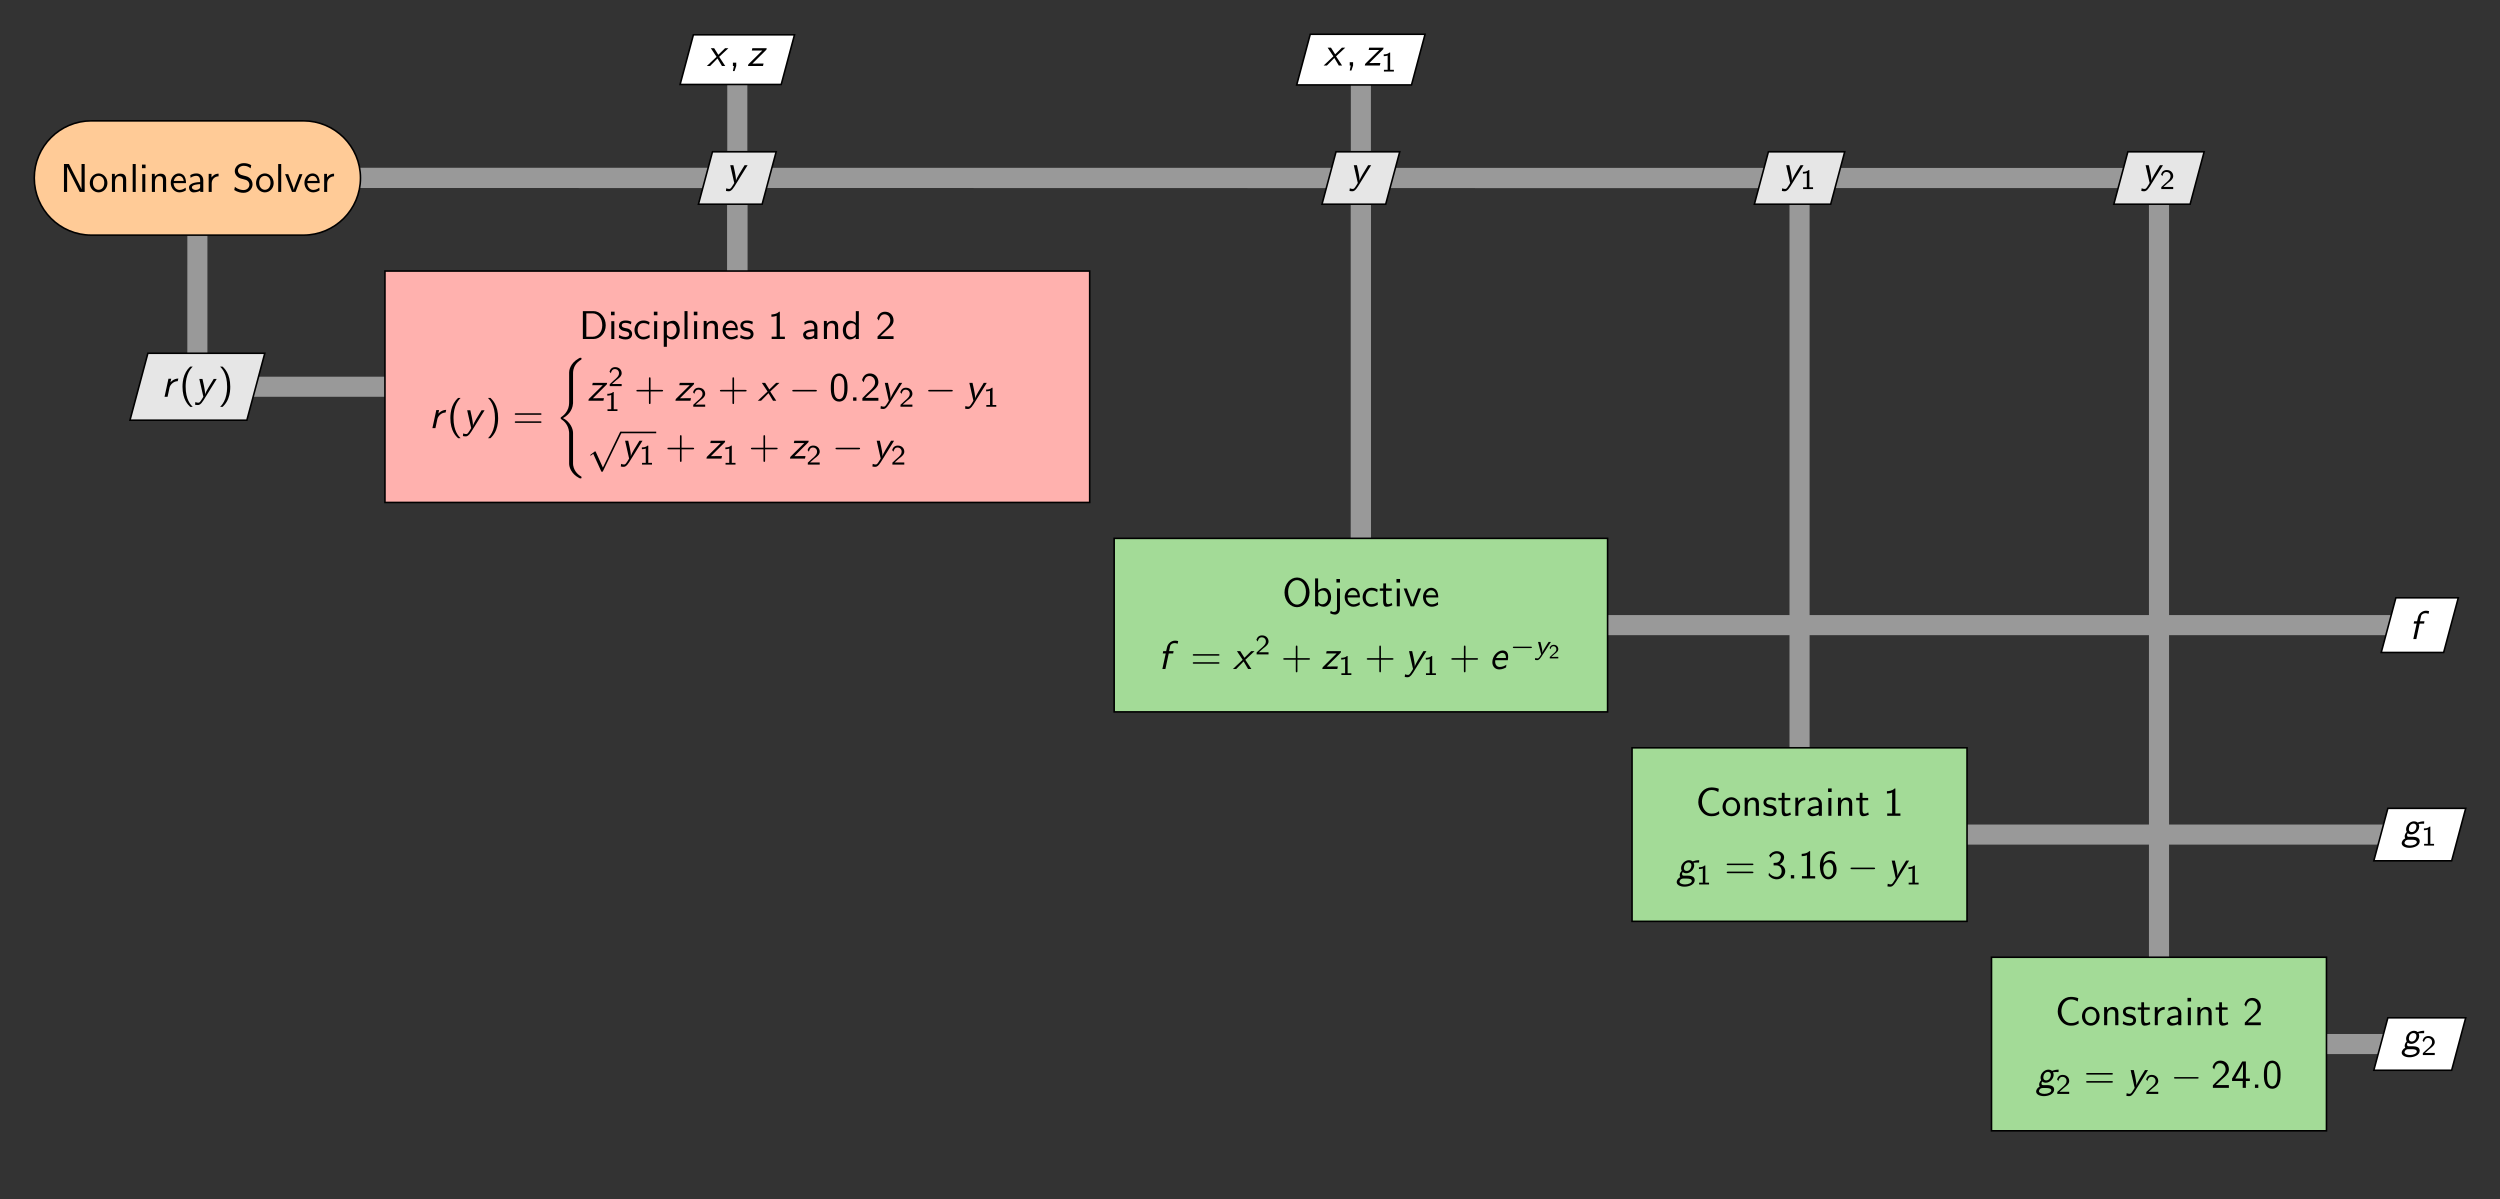 <?xml version="1.0" encoding="UTF-8" standalone="no"?>
<svg
   xmlns:dc="http://purl.org/dc/elements/1.1/"
   xmlns:cc="http://creativecommons.org/ns#"
   xmlns:rdf="http://www.w3.org/1999/02/22-rdf-syntax-ns#"
   xmlns:svg="http://www.w3.org/2000/svg"
   xmlns="http://www.w3.org/2000/svg"
   xmlns:xlink="http://www.w3.org/1999/xlink"
   xmlns:sodipodi="http://sodipodi.sourceforge.net/DTD/sodipodi-0.dtd"
   xmlns:inkscape="http://www.inkscape.org/namespaces/inkscape"
   width="619.97pt"
   height="297.429pt"
   viewBox="0 0 619.97 297.429"
   version="1.2"
   id="svg6116"
   sodipodi:docname="sellar-xdsm3.svg"
   inkscape:version="0.92.3 (2405546, 2018-03-11)">
  <rect x="0" y="0" width="619.97" height="297.429" fill="#333333" stroke="none"/>
  <sodipodi:namedview
     pagecolor="#ffffff"
     bordercolor="#666666"
     borderopacity="1"
     objecttolerance="10"
     gridtolerance="10"
     guidetolerance="10"
     inkscape:pageopacity="0"
     inkscape:pageshadow="2"
     inkscape:window-width="1853"
     inkscape:window-height="1025"
     id="namedview6118"
     showgrid="false"
     inkscape:zoom="1.1702044"
     inkscape:cx="432.20143"
     inkscape:cy="180.38784"
     inkscape:window-x="67"
     inkscape:window-y="27"
     inkscape:window-maximized="1"
     inkscape:current-layer="svg6116" />
  <defs
     id="defs5551">
    <g
       id="g5549">
      <symbol
         overflow="visible"
         id="glyph0-0">
        <path
           style="stroke:none;"
           d=""
           id="path5384" />
      </symbol>
      <symbol
         overflow="visible"
         id="glyph0-1">
        <path
           style="stroke:none;"
           d="M 3.078 -2.281 L 5.359 -4.422 L 4.531 -4.422 L 2.859 -2.781 L 1.828 -4.422 L 1 -4.422 L 2.422 -2.281 L 0 0 L 0.812 0 L 2.656 -1.875 L 3.766 0 L 4.578 0 Z M 3.078 -2.281 "
           id="path5387" />
      </symbol>
      <symbol
         overflow="visible"
         id="glyph0-2">
        <path
           style="stroke:none;"
           d="M 4.75 -3.953 C 4.844 -4.031 4.844 -4.047 4.875 -4.141 L 4.922 -4.422 L 1.359 -4.422 L 1.234 -3.844 L 2.625 -3.844 C 2.75 -3.844 2.875 -3.844 2.984 -3.844 L 3.828 -3.844 L 0.484 -0.531 C 0.375 -0.422 0.375 -0.406 0.344 -0.312 C 0.328 -0.266 0.297 -0.062 0.281 0 L 4 0 L 4.141 -0.625 L 2.656 -0.625 C 2.547 -0.625 2.422 -0.609 2.297 -0.609 L 1.391 -0.609 Z M 4.75 -3.953 "
           id="path5390" />
      </symbol>
      <symbol
         overflow="visible"
         id="glyph0-3">
        <path
           style="stroke:none;"
           d="M 5.391 -4.422 L 4.641 -4.422 L 3.281 -2.188 C 2.969 -1.641 2.578 -0.922 2.5 -0.578 L 2.484 -0.578 C 2.5 -0.641 2.5 -0.719 2.5 -0.828 C 2.5 -1.344 2.312 -2.344 2.203 -2.859 L 1.859 -4.422 L 1.078 -4.422 L 2.047 -0.141 C 2.047 -0.125 2.078 -0.031 2.078 -0.016 C 2.078 0.047 1.609 0.75 1.531 0.875 C 1.25 1.312 1.094 1.469 0.844 1.469 C 0.672 1.469 0.344 1.438 0.094 1.312 L 0.016 1.969 C 0.281 2.031 0.547 2.047 0.703 2.047 C 1 2.047 1.406 2 2.109 0.875 Z M 5.391 -4.422 "
           id="path5393" />
      </symbol>
      <symbol
         overflow="visible"
         id="glyph0-4">
        <path
           style="stroke:none;"
           d="M 4.234 -4.531 C 3.047 -4.516 2.312 -3.625 2.297 -3.609 L 2.281 -3.609 L 2.469 -4.484 L 1.781 -4.484 L 0.812 0 L 1.562 0 C 1.828 -1.219 2.031 -2.188 2.062 -2.328 C 2.25 -2.984 2.984 -3.844 4.078 -3.875 Z M 4.234 -4.531 "
           id="path5396" />
      </symbol>
      <symbol
         overflow="visible"
         id="glyph0-5">
        <path
           style="stroke:none;"
           d="M 2.578 -3.844 L 3.672 -3.844 L 3.781 -4.422 L 2.656 -4.422 L 2.922 -5.656 C 3.016 -6.156 3.516 -6.422 4.016 -6.422 C 4.141 -6.422 4.453 -6.406 4.781 -6.25 L 4.922 -6.922 C 4.672 -6.984 4.406 -7.031 4.156 -7.031 C 3.172 -7.031 2.344 -6.266 2.156 -5.375 L 1.938 -4.422 L 1.203 -4.422 L 1.094 -3.844 L 1.828 -3.844 L 1 0 L 1.75 0 Z M 2.578 -3.844 "
           id="path5399" />
      </symbol>
      <symbol
         overflow="visible"
         id="glyph0-6">
        <path
           style="stroke:none;"
           d="M 4.594 -2.188 C 4.641 -2.359 4.688 -2.734 4.688 -3.062 C 4.688 -3.234 4.688 -3.766 4.375 -4.156 C 4.188 -4.391 3.828 -4.594 3.312 -4.594 C 2.031 -4.594 0.766 -3.156 0.766 -1.703 C 0.766 -0.672 1.422 0.109 2.484 0.109 C 3.156 0.109 3.781 -0.156 4.172 -0.406 C 4.203 -0.531 4.234 -0.906 4.25 -1.062 C 3.891 -0.797 3.266 -0.5 2.609 -0.5 C 1.938 -0.5 1.469 -1 1.469 -1.812 C 1.469 -1.938 1.469 -2.047 1.5 -2.188 Z M 1.672 -2.734 C 2.031 -3.531 2.656 -3.984 3.203 -3.984 C 4.141 -3.984 4.141 -3.047 4.141 -2.734 Z M 1.672 -2.734 "
           id="path5402" />
      </symbol>
      <symbol
         overflow="visible"
         id="glyph0-7">
        <path
           style="stroke:none;"
           d="M 1.906 -0.688 C 1.75 -0.688 1.438 -0.688 1.438 -1.094 C 1.438 -1.266 1.5 -1.453 1.625 -1.578 C 1.906 -1.359 2.203 -1.281 2.5 -1.281 C 3.5 -1.281 4.453 -2.25 4.453 -3.25 C 4.453 -3.531 4.359 -3.781 4.281 -3.922 C 4.297 -3.922 4.328 -3.891 4.344 -3.891 C 4.562 -3.891 4.844 -3.938 5.078 -3.938 C 5.25 -3.938 5.453 -3.922 5.609 -3.922 C 5.656 -3.922 5.656 -3.922 5.672 -4.031 C 5.688 -4.094 5.688 -4.453 5.688 -4.531 C 4.984 -4.531 4.438 -4.359 4.047 -4.219 C 3.766 -4.469 3.438 -4.531 3.172 -4.531 C 2.141 -4.531 1.203 -3.547 1.203 -2.578 C 1.203 -2.344 1.25 -2.109 1.359 -1.906 C 0.906 -1.438 0.859 -1 0.859 -0.812 C 0.859 -0.672 0.891 -0.453 0.984 -0.312 C 0.391 -0.016 0.109 0.516 0.109 0.891 C 0.109 1.531 0.875 2.047 2.047 2.047 C 3.156 2.047 4.578 1.531 4.578 0.422 C 4.578 -0.344 3.969 -0.688 2.797 -0.688 Z M 2.609 -1.859 C 2.219 -1.859 1.891 -2.078 1.891 -2.578 C 1.891 -3.172 2.266 -3.969 3.047 -3.969 C 3.422 -3.969 3.766 -3.75 3.766 -3.234 C 3.766 -2.641 3.375 -1.859 2.609 -1.859 Z M 2.641 0.031 C 3.25 0.031 3.859 0.141 3.859 0.625 C 3.859 1.109 3.047 1.484 2.172 1.484 C 1.406 1.484 0.812 1.203 0.812 0.812 C 0.812 0.641 1 0.031 1.75 0.031 Z M 2.641 0.031 "
           id="path5405" />
      </symbol>
      <symbol
         overflow="visible"
         id="glyph1-0">
        <path
           style="stroke:none;"
           d=""
           id="path5408" />
      </symbol>
      <symbol
         overflow="visible"
         id="glyph1-1">
        <path
           style="stroke:none;"
           d="M 1.797 -0.016 L 1.797 -0.828 L 0.969 -0.828 L 0.969 0 L 1.219 0 L 0.969 1.25 L 1.375 1.25 Z M 1.797 -0.016 "
           id="path5411" />
      </symbol>
      <symbol
         overflow="visible"
         id="glyph1-2">
        <path
           style="stroke:none;"
           d="M 2.188 -6.922 L 0.953 -6.922 L 0.953 0 L 1.734 0 L 1.734 -6.203 L 1.75 -6.203 C 1.938 -5.797 2.359 -4.953 2.406 -4.844 L 4.859 0 L 6.094 0 L 6.094 -6.922 L 5.312 -6.922 L 5.312 -0.703 L 5.297 -0.703 C 5.109 -1.109 4.688 -1.969 4.641 -2.078 Z M 2.188 -6.922 "
           id="path5414" />
      </symbol>
      <symbol
         overflow="visible"
         id="glyph1-3">
        <path
           style="stroke:none;"
           d="M 4.672 -2.188 C 4.672 -3.531 3.672 -4.594 2.5 -4.594 C 1.266 -4.594 0.297 -3.5 0.297 -2.188 C 0.297 -0.875 1.312 0.109 2.484 0.109 C 3.672 0.109 4.672 -0.891 4.672 -2.188 Z M 2.484 -0.531 C 1.797 -0.531 1.078 -1.094 1.078 -2.297 C 1.078 -3.5 1.828 -3.984 2.484 -3.984 C 3.188 -3.984 3.891 -3.469 3.891 -2.297 C 3.891 -1.109 3.219 -0.531 2.484 -0.531 Z M 2.484 -0.531 "
           id="path5417" />
      </symbol>
      <symbol
         overflow="visible"
         id="glyph1-4">
        <path
           style="stroke:none;"
           d="M 4.344 -2.969 C 4.344 -3.625 4.188 -4.531 2.969 -4.531 C 2.078 -4.531 1.578 -3.859 1.531 -3.781 L 1.531 -4.484 L 0.812 -4.484 L 0.812 0 L 1.578 0 L 1.578 -2.438 C 1.578 -3.094 1.828 -3.922 2.594 -3.922 C 3.547 -3.922 3.562 -3.219 3.562 -2.906 L 3.562 0 L 4.344 0 Z M 4.344 -2.969 "
           id="path5420" />
      </symbol>
      <symbol
         overflow="visible"
         id="glyph1-5">
        <path
           style="stroke:none;"
           d="M 1.562 -6.922 L 0.812 -6.922 L 0.812 0 L 1.562 0 Z M 1.562 -6.922 "
           id="path5423" />
      </symbol>
      <symbol
         overflow="visible"
         id="glyph1-6">
        <path
           style="stroke:none;"
           d="M 1.625 -6.781 L 0.734 -6.781 L 0.734 -5.891 L 1.625 -5.891 Z M 1.562 -4.422 L 0.812 -4.422 L 0.812 0 L 1.562 0 Z M 1.562 -4.422 "
           id="path5426" />
      </symbol>
      <symbol
         overflow="visible"
         id="glyph1-7">
        <path
           style="stroke:none;"
           d="M 4.125 -2.188 C 4.125 -2.516 4.109 -3.266 3.734 -3.875 C 3.312 -4.484 2.719 -4.594 2.359 -4.594 C 1.25 -4.594 0.344 -3.531 0.344 -2.25 C 0.344 -0.938 1.312 0.109 2.5 0.109 C 3.125 0.109 3.703 -0.125 4.094 -0.406 L 4.031 -1.062 C 3.406 -0.531 2.734 -0.5 2.516 -0.5 C 1.719 -0.5 1.078 -1.203 1.047 -2.188 Z M 1.094 -2.734 C 1.25 -3.484 1.781 -3.984 2.359 -3.984 C 2.875 -3.984 3.422 -3.656 3.562 -2.734 Z M 1.094 -2.734 "
           id="path5429" />
      </symbol>
      <symbol
         overflow="visible"
         id="glyph1-8">
        <path
           style="stroke:none;"
           d="M 3.984 -2.875 C 3.984 -3.891 3.25 -4.594 2.328 -4.594 C 1.688 -4.594 1.234 -4.438 0.766 -4.172 L 0.828 -3.516 C 1.344 -3.875 1.844 -4 2.328 -4 C 2.797 -4 3.203 -3.609 3.203 -2.875 L 3.203 -2.438 C 1.703 -2.422 0.438 -2 0.438 -1.125 C 0.438 -0.703 0.703 0.109 1.578 0.109 C 1.719 0.109 2.656 0.094 3.234 -0.359 L 3.234 0 L 3.984 0 Z M 3.203 -1.312 C 3.203 -1.125 3.203 -0.875 2.859 -0.688 C 2.578 -0.516 2.188 -0.5 2.078 -0.5 C 1.609 -0.5 1.156 -0.734 1.156 -1.141 C 1.156 -1.844 2.766 -1.906 3.203 -1.938 Z M 3.203 -1.312 "
           id="path5432" />
      </symbol>
      <symbol
         overflow="visible"
         id="glyph1-9">
        <path
           style="stroke:none;"
           d="M 1.562 -2.141 C 1.562 -3.125 2.281 -3.844 3.266 -3.875 L 3.266 -4.531 C 2.375 -4.531 1.828 -4.031 1.516 -3.578 L 1.516 -4.484 L 0.812 -4.484 L 0.812 0 L 1.562 0 Z M 1.562 -2.141 "
           id="path5435" />
      </symbol>
      <symbol
         overflow="visible"
         id="glyph1-10">
        <path
           style="stroke:none;"
           d="M 4.641 -6.641 C 4.094 -6.969 3.531 -7.141 2.812 -7.141 C 1.422 -7.141 0.562 -6.156 0.562 -5.172 C 0.562 -4.75 0.703 -4.328 1.094 -3.906 C 1.516 -3.453 1.953 -3.344 2.547 -3.203 C 3.391 -2.984 3.484 -2.953 3.766 -2.719 C 3.969 -2.547 4.188 -2.219 4.188 -1.781 C 4.188 -1.125 3.641 -0.469 2.734 -0.469 C 2.328 -0.469 1.422 -0.562 0.594 -1.281 L 0.438 -0.469 C 1.312 0.078 2.109 0.219 2.734 0.219 C 4.062 0.219 4.969 -0.781 4.969 -1.891 C 4.969 -2.531 4.672 -3.016 4.453 -3.25 C 3.984 -3.75 3.656 -3.844 2.734 -4.062 C 2.156 -4.203 2 -4.25 1.688 -4.5 C 1.625 -4.562 1.344 -4.859 1.344 -5.297 C 1.344 -5.875 1.891 -6.484 2.797 -6.484 C 3.641 -6.484 4.109 -6.156 4.484 -5.844 Z M 4.641 -6.641 "
           id="path5438" />
      </symbol>
      <symbol
         overflow="visible"
         id="glyph1-11">
        <path
           style="stroke:none;"
           d="M 4.453 -4.422 L 3.703 -4.422 L 2.906 -2.359 C 2.703 -1.797 2.391 -1 2.312 -0.531 L 2.297 -0.531 C 2.25 -0.891 1.984 -1.578 1.891 -1.844 L 0.922 -4.422 L 0.141 -4.422 L 1.859 0 L 2.734 0 Z M 4.453 -4.422 "
           id="path5441" />
      </symbol>
      <symbol
         overflow="visible"
         id="glyph1-12">
        <path
           style="stroke:none;"
           d="M 2.703 -7.484 C 2.375 -7.172 1.719 -6.562 1.25 -5.344 C 0.859 -4.281 0.781 -3.219 0.781 -2.5 C 0.781 0.734 2.219 2.047 2.703 2.5 L 3.312 2.5 C 2.828 2.016 1.562 0.734 1.562 -2.5 C 1.562 -3.047 1.594 -4.219 2 -5.391 C 2.406 -6.547 2.984 -7.141 3.312 -7.484 Z M 2.703 -7.484 "
           id="path5444" />
      </symbol>
      <symbol
         overflow="visible"
         id="glyph1-13">
        <path
           style="stroke:none;"
           d="M 1.172 2.5 C 1.484 2.188 2.156 1.578 2.609 0.359 C 3.016 -0.703 3.078 -1.766 3.078 -2.5 C 3.078 -5.719 1.641 -7.031 1.172 -7.484 L 0.562 -7.484 C 1.031 -7 2.297 -5.719 2.297 -2.5 C 2.297 -1.938 2.266 -0.766 1.859 0.406 C 1.453 1.562 0.891 2.156 0.562 2.5 Z M 1.172 2.5 "
           id="path5447" />
      </symbol>
      <symbol
         overflow="visible"
         id="glyph1-14">
        <path
           style="stroke:none;"
           d="M 0.953 -6.922 L 0.953 0 L 3.578 0 C 5.281 0 6.625 -1.516 6.625 -3.406 C 6.625 -5.328 5.281 -6.922 3.562 -6.922 Z M 1.812 -0.562 L 1.812 -6.359 L 3.344 -6.359 C 4.734 -6.359 5.766 -5.156 5.766 -3.406 C 5.766 -1.703 4.734 -0.562 3.344 -0.562 Z M 1.812 -0.562 "
           id="path5450" />
      </symbol>
      <symbol
         overflow="visible"
         id="glyph1-15">
        <path
           style="stroke:none;"
           d="M 3.422 -4.281 C 2.906 -4.516 2.5 -4.594 1.984 -4.594 C 1.734 -4.594 0.328 -4.594 0.328 -3.297 C 0.328 -2.797 0.625 -2.484 0.875 -2.297 C 1.172 -2.078 1.391 -2.031 1.938 -1.922 C 2.297 -1.859 2.875 -1.734 2.875 -1.203 C 2.875 -0.516 2.094 -0.516 1.938 -0.516 C 1.141 -0.516 0.578 -0.891 0.406 -1 L 0.281 -0.328 C 0.594 -0.172 1.141 0.109 1.953 0.109 C 2.141 0.109 2.688 0.109 3.109 -0.203 C 3.422 -0.453 3.594 -0.844 3.594 -1.281 C 3.594 -1.828 3.219 -2.156 3.203 -2.188 C 2.812 -2.547 2.547 -2.609 2.047 -2.688 C 1.5 -2.797 1.031 -2.906 1.031 -3.391 C 1.031 -4 1.75 -4 1.891 -4 C 2.203 -4 2.734 -3.969 3.297 -3.625 Z M 3.422 -4.281 "
           id="path5453" />
      </symbol>
      <symbol
         overflow="visible"
         id="glyph1-16">
        <path
           style="stroke:none;"
           d="M 4.094 -4.172 C 3.5 -4.5 3.156 -4.594 2.547 -4.594 C 1.172 -4.594 0.359 -3.391 0.359 -2.219 C 0.359 -0.984 1.266 0.109 2.516 0.109 C 3.047 0.109 3.594 -0.031 4.141 -0.406 L 4.078 -1.062 C 3.562 -0.672 3.031 -0.531 2.516 -0.531 C 1.688 -0.531 1.141 -1.25 1.141 -2.219 C 1.141 -3 1.5 -3.953 2.562 -3.953 C 3.078 -3.953 3.422 -3.875 3.969 -3.516 Z M 4.094 -4.172 "
           id="path5456" />
      </symbol>
      <symbol
         overflow="visible"
         id="glyph1-17">
        <path
           style="stroke:none;"
           d="M 1.594 -0.453 C 1.906 -0.172 2.344 0.109 2.938 0.109 C 3.906 0.109 4.781 -0.875 4.781 -2.219 C 4.781 -3.422 4.156 -4.531 3.203 -4.531 C 2.609 -4.531 2.031 -4.328 1.562 -3.938 L 1.562 -4.422 L 0.812 -4.422 L 0.812 1.938 L 1.594 1.938 Z M 1.594 -3.312 C 1.828 -3.672 2.219 -3.891 2.656 -3.891 C 3.406 -3.891 4 -3.141 4 -2.219 C 4 -1.203 3.297 -0.5 2.547 -0.5 C 2.156 -0.5 1.891 -0.703 1.688 -0.969 C 1.594 -1.109 1.594 -1.141 1.594 -1.312 Z M 1.594 -3.312 "
           id="path5459" />
      </symbol>
      <symbol
         overflow="visible"
         id="glyph1-18">
        <path
           style="stroke:none;"
           d="M 2.984 -6.766 L 2.781 -6.766 C 2.188 -6.156 1.359 -6.125 0.891 -6.094 L 0.891 -5.516 C 1.219 -5.531 1.688 -5.547 2.188 -5.766 L 2.188 -0.578 L 0.953 -0.578 L 0.953 0 L 4.234 0 L 4.234 -0.578 L 2.984 -0.578 Z M 2.984 -6.766 "
           id="path5462" />
      </symbol>
      <symbol
         overflow="visible"
         id="glyph1-19">
        <path
           style="stroke:none;"
           d="M 4.328 -6.922 L 3.578 -6.922 L 3.578 -3.984 C 3.047 -4.422 2.5 -4.531 2.125 -4.531 C 1.141 -4.531 0.359 -3.5 0.359 -2.219 C 0.359 -0.906 1.125 0.109 2.078 0.109 C 2.406 0.109 2.984 0.016 3.547 -0.516 L 3.547 0 L 4.328 0 Z M 3.547 -1.391 C 3.547 -1.25 3.531 -1.062 3.219 -0.781 C 2.984 -0.578 2.734 -0.5 2.484 -0.5 C 1.859 -0.5 1.141 -0.969 1.141 -2.203 C 1.141 -3.516 2 -3.922 2.578 -3.922 C 3.031 -3.922 3.328 -3.703 3.547 -3.375 Z M 3.547 -1.391 "
           id="path5465" />
      </symbol>
      <symbol
         overflow="visible"
         id="glyph1-20">
        <path
           style="stroke:none;"
           d="M 1.734 -1.875 L 0.5 -0.641 L 0.5 0 L 4.469 0 L 4.469 -0.703 L 2.656 -0.703 C 2.547 -0.703 2.422 -0.703 2.297 -0.703 L 1.219 -0.703 C 1.531 -0.984 2.297 -1.719 2.609 -2.016 C 2.797 -2.188 3.297 -2.609 3.484 -2.797 C 3.938 -3.234 4.469 -3.766 4.469 -4.609 C 4.469 -5.766 3.672 -6.766 2.359 -6.766 C 1.219 -6.766 0.656 -5.984 0.422 -5.125 C 0.531 -4.953 0.594 -4.891 0.609 -4.859 C 0.625 -4.844 0.734 -4.719 0.828 -4.578 C 1.031 -5.344 1.312 -6.125 2.219 -6.125 C 3.156 -6.125 3.656 -5.375 3.656 -4.594 C 3.656 -3.75 3.094 -3.188 2.5 -2.578 Z M 1.734 -1.875 "
           id="path5468" />
      </symbol>
      <symbol
         overflow="visible"
         id="glyph1-21">
        <path
           style="stroke:none;"
           d="M 6.844 -3.297 C 7 -3.297 7.188 -3.297 7.188 -3.484 C 7.188 -3.688 7 -3.688 6.859 -3.688 L 0.891 -3.688 C 0.75 -3.688 0.562 -3.688 0.562 -3.484 C 0.562 -3.297 0.75 -3.297 0.891 -3.297 Z M 6.859 -1.297 C 7 -1.297 7.188 -1.297 7.188 -1.5 C 7.188 -1.688 7 -1.688 6.844 -1.688 L 0.891 -1.688 C 0.75 -1.688 0.562 -1.688 0.562 -1.5 C 0.562 -1.297 0.75 -1.297 0.891 -1.297 Z M 6.859 -1.297 "
           id="path5471" />
      </symbol>
      <symbol
         overflow="visible"
         id="glyph1-22">
        <path
           style="stroke:none;"
           d="M 4.078 -2.297 L 6.859 -2.297 C 7 -2.297 7.188 -2.297 7.188 -2.5 C 7.188 -2.688 7 -2.688 6.859 -2.688 L 4.078 -2.688 L 4.078 -5.484 C 4.078 -5.625 4.078 -5.812 3.875 -5.812 C 3.672 -5.812 3.672 -5.625 3.672 -5.484 L 3.672 -2.688 L 0.891 -2.688 C 0.75 -2.688 0.562 -2.688 0.562 -2.5 C 0.562 -2.297 0.75 -2.297 0.891 -2.297 L 3.672 -2.297 L 3.672 0.5 C 3.672 0.641 3.672 0.828 3.875 0.828 C 4.078 0.828 4.078 0.641 4.078 0.5 Z M 4.078 -2.297 "
           id="path5474" />
      </symbol>
      <symbol
         overflow="visible"
         id="glyph1-23">
        <path
           style="stroke:none;"
           d="M 4.562 -3.25 C 4.562 -4.031 4.516 -4.969 4.094 -5.766 C 3.688 -6.516 3 -6.766 2.5 -6.766 C 1.906 -6.766 1.203 -6.484 0.797 -5.609 C 0.469 -4.875 0.422 -4.047 0.422 -3.25 C 0.422 -2.469 0.453 -1.734 0.75 -1 C 1.156 -0.047 1.906 0.219 2.484 0.219 C 3.203 0.219 3.844 -0.188 4.156 -0.875 C 4.453 -1.531 4.562 -2.188 4.562 -3.25 Z M 2.5 -0.391 C 1.969 -0.391 1.562 -0.766 1.359 -1.484 C 1.203 -2.047 1.203 -2.594 1.203 -3.375 C 1.203 -4 1.203 -4.594 1.359 -5.141 C 1.422 -5.328 1.672 -6.156 2.484 -6.156 C 3.266 -6.156 3.516 -5.391 3.594 -5.219 C 3.781 -4.656 3.781 -3.984 3.781 -3.375 C 3.781 -2.719 3.781 -2.078 3.594 -1.453 C 3.344 -0.547 2.812 -0.391 2.5 -0.391 Z M 2.5 -0.391 "
           id="path5477" />
      </symbol>
      <symbol
         overflow="visible"
         id="glyph1-24">
        <path
           style="stroke:none;"
           d="M 1.797 -0.828 L 0.969 -0.828 L 0.969 0 L 1.797 0 Z M 1.797 -0.828 "
           id="path5480" />
      </symbol>
      <symbol
         overflow="visible"
         id="glyph1-25">
        <path
           style="stroke:none;"
           d="M 6.766 -3.438 C 6.766 -5.531 5.328 -7.141 3.672 -7.141 C 1.969 -7.141 0.562 -5.516 0.562 -3.438 C 0.562 -1.328 2.031 0.219 3.656 0.219 C 5.328 0.219 6.766 -1.344 6.766 -3.438 Z M 3.672 -0.422 C 2.5 -0.422 1.453 -1.672 1.453 -3.594 C 1.453 -5.406 2.547 -6.5 3.656 -6.5 C 4.812 -6.5 5.875 -5.375 5.875 -3.594 C 5.875 -1.641 4.812 -0.422 3.672 -0.422 Z M 3.672 -0.422 "
           id="path5483" />
      </symbol>
      <symbol
         overflow="visible"
         id="glyph1-26">
        <path
           style="stroke:none;"
           d="M 1.562 -6.922 L 0.812 -6.922 L 0.812 0 L 1.594 0 L 1.594 -0.453 C 1.828 -0.234 2.266 0.109 2.938 0.109 C 3.922 0.109 4.781 -0.891 4.781 -2.219 C 4.781 -3.453 4.109 -4.531 3.172 -4.531 C 2.781 -4.531 2.156 -4.438 1.562 -3.953 Z M 1.594 -3.344 C 1.75 -3.578 2.109 -3.922 2.656 -3.922 C 3.25 -3.922 4 -3.5 4 -2.219 C 4 -0.922 3.172 -0.5 2.562 -0.5 C 2.172 -0.5 1.844 -0.672 1.594 -1.141 Z M 1.594 -3.344 "
           id="path5486" />
      </symbol>
      <symbol
         overflow="visible"
         id="glyph1-27">
        <path
           style="stroke:none;"
           d="M 1.828 -6.781 L 0.953 -6.781 L 0.953 -5.891 L 1.828 -5.891 Z M -0.609 1.703 C -0.125 1.984 0.328 2.047 0.594 2.047 C 1.219 2.047 1.828 1.531 1.828 0.594 L 1.828 -4.422 L 1.094 -4.422 L 1.094 0.672 C 1.094 1.312 0.594 1.406 0.312 1.406 C 0.016 1.406 -0.234 1.297 -0.453 1.094 Z M -0.609 1.703 "
           id="path5489" />
      </symbol>
      <symbol
         overflow="visible"
         id="glyph1-28">
        <path
           style="stroke:none;"
           d="M 1.75 -3.844 L 3.156 -3.844 L 3.156 -4.422 L 1.75 -4.422 L 1.75 -5.688 L 1.062 -5.688 L 1.062 -4.422 L 0.188 -4.422 L 0.188 -3.844 L 1.031 -3.844 L 1.031 -1.188 C 1.031 -0.594 1.172 0.109 1.859 0.109 C 2.547 0.109 3.062 -0.141 3.312 -0.266 L 3.156 -0.859 C 2.891 -0.641 2.578 -0.531 2.25 -0.531 C 1.891 -0.531 1.75 -0.828 1.75 -1.359 Z M 1.75 -3.844 "
           id="path5492" />
      </symbol>
      <symbol
         overflow="visible"
         id="glyph1-29">
        <path
           style="stroke:none;"
           d="M 5.797 -1.141 C 5.219 -0.75 4.875 -0.531 3.891 -0.531 C 2.453 -0.531 1.562 -2.031 1.562 -3.469 C 1.562 -4.828 2.375 -6.391 3.906 -6.391 C 4.609 -6.391 5.062 -6.219 5.609 -5.875 L 5.75 -6.688 C 5.328 -6.891 4.562 -7.031 3.922 -7.031 C 2.078 -7.031 0.656 -5.469 0.656 -3.375 C 0.656 -1.797 1.844 0.109 3.922 0.109 C 4.828 0.109 5.219 -0.047 5.859 -0.453 Z M 5.797 -1.141 "
           id="path5495" />
      </symbol>
      <symbol
         overflow="visible"
         id="glyph1-30">
        <path
           style="stroke:none;"
           d="M 0.922 -5.125 C 1.203 -5.828 1.859 -6.188 2.469 -6.188 C 2.984 -6.188 3.469 -5.875 3.469 -5.25 C 3.469 -4.641 3.062 -4.047 2.453 -3.906 C 2.391 -3.891 2.375 -3.891 1.672 -3.844 L 1.672 -3.234 L 2.375 -3.234 C 3.453 -3.234 3.672 -2.297 3.672 -1.797 C 3.672 -1.031 3.203 -0.391 2.438 -0.391 C 1.75 -0.391 0.969 -0.734 0.531 -1.422 L 0.422 -0.812 C 1.141 0.125 2.062 0.219 2.469 0.219 C 3.672 0.219 4.562 -0.75 4.562 -1.797 C 4.562 -2.703 3.859 -3.312 3.188 -3.531 C 3.938 -3.938 4.281 -4.609 4.281 -5.25 C 4.281 -6.094 3.453 -6.766 2.469 -6.766 C 1.703 -6.766 0.984 -6.359 0.562 -5.656 Z M 0.922 -5.125 "
           id="path5498" />
      </symbol>
      <symbol
         overflow="visible"
         id="glyph1-31">
        <path
           style="stroke:none;"
           d="M 4.141 -6.562 C 3.625 -6.766 3.219 -6.766 3.078 -6.766 C 1.672 -6.766 0.422 -5.359 0.422 -3.203 C 0.422 -0.391 1.656 0.219 2.5 0.219 C 3.094 0.219 3.531 -0.016 3.922 -0.453 C 4.359 -0.969 4.562 -1.422 4.562 -2.219 C 4.562 -3.484 3.891 -4.609 2.938 -4.609 C 2.625 -4.609 1.859 -4.531 1.25 -3.781 C 1.391 -5.391 2.172 -6.188 3.094 -6.188 C 3.469 -6.188 3.781 -6.109 4.141 -5.969 Z M 1.266 -2.188 C 1.266 -2.328 1.266 -2.344 1.281 -2.469 C 1.281 -3.203 1.719 -4 2.547 -4 C 3.031 -4 3.312 -3.75 3.516 -3.375 C 3.719 -3.016 3.734 -2.656 3.734 -2.219 C 3.734 -1.875 3.734 -1.422 3.5 -1 C 3.328 -0.734 3.078 -0.391 2.5 -0.391 C 1.453 -0.391 1.297 -1.859 1.266 -2.188 Z M 1.266 -2.188 "
           id="path5501" />
      </symbol>
      <symbol
         overflow="visible"
         id="glyph1-32">
        <path
           style="stroke:none;"
           d="M 3.703 -1.703 L 4.688 -1.703 L 4.688 -2.312 L 3.703 -2.312 L 3.703 -6.547 L 2.797 -6.547 L 0.281 -2.312 L 0.281 -1.703 L 2.922 -1.703 L 2.922 0 L 3.703 0 Z M 1.062 -2.312 C 1.578 -3.172 2.984 -5.531 2.984 -6.094 L 2.984 -2.312 Z M 1.062 -2.312 "
           id="path5504" />
      </symbol>
      <symbol
         overflow="visible"
         id="glyph2-0">
        <path
           style="stroke:none;"
           d=""
           id="path5507" />
      </symbol>
      <symbol
         overflow="visible"
         id="glyph2-1">
        <path
           style="stroke:none;"
           d="M 2.234 -4.719 L 2.078 -4.719 C 1.625 -4.297 1.062 -4.266 0.641 -4.266 L 0.641 -3.812 C 0.906 -3.828 1.266 -3.844 1.609 -3.984 L 1.609 -0.438 L 0.688 -0.438 L 0.688 0 L 3.156 0 L 3.156 -0.438 L 2.234 -0.438 Z M 2.234 -4.719 "
           id="path5510" />
      </symbol>
      <symbol
         overflow="visible"
         id="glyph2-2">
        <path
           style="stroke:none;"
           d="M 1.969 -0.531 C 1.891 -0.531 1.812 -0.531 1.719 -0.531 L 0.922 -0.531 L 2 -1.484 C 2.125 -1.594 2.469 -1.859 2.609 -1.969 C 2.906 -2.25 3.328 -2.609 3.328 -3.219 C 3.328 -4 2.734 -4.719 1.734 -4.719 C 1 -4.719 0.547 -4.328 0.312 -3.609 L 0.641 -3.203 C 0.797 -3.781 1.031 -4.234 1.641 -4.234 C 2.234 -4.234 2.672 -3.828 2.672 -3.203 C 2.672 -2.625 2.328 -2.297 1.922 -1.891 C 1.781 -1.75 1.406 -1.438 1.25 -1.297 C 1.047 -1.125 0.578 -0.656 0.375 -0.484 L 0.375 0 L 3.328 0 L 3.328 -0.531 Z M 1.969 -0.531 "
           id="path5513" />
      </symbol>
      <symbol
         overflow="visible"
         id="glyph3-0">
        <path
           style="stroke:none;"
           d=""
           id="path5516" />
      </symbol>
      <symbol
         overflow="visible"
         id="glyph3-1">
        <path
           style="stroke:none;"
           d="M 4.5 18.219 C 4.5 17.109 3.734 15.438 2 14.547 C 3.078 13.969 4.359 12.812 4.484 10.953 L 4.5 10.891 L 4.5 3.984 C 4.5 3.156 4.5 2.984 4.578 2.609 C 4.75 1.797 5.234 0.812 6.5 0.062 C 6.578 0.016 6.594 0.016 6.594 -0.172 C 6.594 -0.391 6.578 -0.406 6.359 -0.406 C 6.188 -0.406 6.156 -0.406 5.891 -0.234 C 3.656 1.031 3.531 2.875 3.531 3.234 L 3.531 10.312 C 3.531 11.031 3.531 11.844 3.016 12.766 C 2.547 13.578 2.016 13.984 1.578 14.281 C 1.453 14.359 1.438 14.375 1.438 14.547 C 1.438 14.719 1.453 14.734 1.531 14.781 C 2.375 15.344 3.281 16.234 3.5 17.859 C 3.531 18.078 3.531 18.094 3.531 18.219 L 3.531 25.875 C 3.531 26.672 4.031 28.344 5.953 29.375 C 6.188 29.5 6.203 29.5 6.359 29.5 C 6.578 29.5 6.594 29.484 6.594 29.266 C 6.594 29.094 6.578 29.078 6.547 29.062 C 6.109 28.797 4.812 28 4.531 26.266 C 4.5 26.016 4.5 25.984 4.5 25.859 Z M 4.5 18.219 "
           id="path5519" />
      </symbol>
      <symbol
         overflow="visible"
         id="glyph4-0">
        <path
           style="stroke:none;"
           d=""
           id="path5522" />
      </symbol>
      <symbol
         overflow="visible"
         id="glyph4-1">
        <path
           style="stroke:none;"
           d="M 6.562 -2.297 C 6.734 -2.297 6.922 -2.297 6.922 -2.5 C 6.922 -2.688 6.734 -2.688 6.562 -2.688 L 1.172 -2.688 C 1 -2.688 0.828 -2.688 0.828 -2.5 C 0.828 -2.297 1 -2.297 1.172 -2.297 Z M 6.562 -2.297 "
           id="path5525" />
      </symbol>
      <symbol
         overflow="visible"
         id="glyph4-2">
        <path
           style="stroke:none;"
           d="M 3.875 8.516 L 2.125 4.641 C 2.047 4.484 2 4.484 1.969 4.484 C 1.969 4.484 1.906 4.484 1.797 4.562 L 0.859 5.281 C 0.734 5.391 0.734 5.406 0.734 5.438 C 0.734 5.5 0.75 5.547 0.828 5.547 C 0.891 5.547 1.062 5.406 1.172 5.328 C 1.219 5.281 1.375 5.172 1.484 5.094 L 3.453 9.406 C 3.516 9.562 3.562 9.562 3.656 9.562 C 3.812 9.562 3.844 9.516 3.906 9.375 L 8.438 0 C 8.5 -0.141 8.5 -0.172 8.5 -0.203 C 8.5 -0.297 8.422 -0.406 8.297 -0.406 C 8.219 -0.406 8.156 -0.344 8.078 -0.188 Z M 3.875 8.516 "
           id="path5528" />
      </symbol>
      <symbol
         overflow="visible"
         id="glyph5-0">
        <path
           style="stroke:none;"
           d=""
           id="path5531" />
      </symbol>
      <symbol
         overflow="visible"
         id="glyph5-1">
        <path
           style="stroke:none;"
           d="M 5.188 -1.578 C 5.297 -1.578 5.469 -1.578 5.469 -1.734 C 5.469 -1.922 5.297 -1.922 5.188 -1.922 L 1.031 -1.922 C 0.922 -1.922 0.75 -1.922 0.75 -1.75 C 0.75 -1.578 0.906 -1.578 1.031 -1.578 Z M 5.188 -1.578 "
           id="path5534" />
      </symbol>
      <symbol
         overflow="visible"
         id="glyph6-0">
        <path
           style="stroke:none;"
           d=""
           id="path5537" />
      </symbol>
      <symbol
         overflow="visible"
         id="glyph6-1">
        <path
           style="stroke:none;"
           d="M 3.969 -3.094 L 3.391 -3.094 L 2.984 -2.453 C 2.578 -1.828 1.984 -0.891 1.859 -0.438 C 1.859 -0.438 1.844 -0.438 1.844 -0.438 C 1.844 -0.453 1.859 -0.531 1.859 -0.578 C 1.859 -0.859 1.766 -1.328 1.688 -1.703 C 1.547 -2.359 1.406 -2.875 1.359 -3.094 L 0.766 -3.094 L 1.531 -0.109 L 1.547 -0.016 C 1.547 0.031 1.219 0.5 1.172 0.578 C 0.891 1 0.734 1 0.641 1 C 0.516 1 0.266 0.969 0.078 0.875 L 0.016 1.359 C 0.078 1.375 0.312 1.422 0.531 1.422 C 0.719 1.422 1.031 1.422 1.547 0.641 Z M 3.969 -3.094 "
           id="path5540" />
      </symbol>
      <symbol
         overflow="visible"
         id="glyph7-0">
        <path
           style="stroke:none;"
           d=""
           id="path5543" />
      </symbol>
      <symbol
         overflow="visible"
         id="glyph7-1">
        <path
           style="stroke:none;"
           d="M 1.406 -0.391 C 1.344 -0.391 1.297 -0.375 1.234 -0.375 L 0.656 -0.375 L 1.438 -1.062 C 1.531 -1.141 1.766 -1.328 1.859 -1.406 C 2.078 -1.609 2.375 -1.859 2.375 -2.297 C 2.375 -2.859 1.953 -3.375 1.25 -3.375 C 0.719 -3.375 0.391 -3.094 0.219 -2.578 L 0.453 -2.281 C 0.562 -2.703 0.75 -3.031 1.172 -3.031 C 1.594 -3.031 1.906 -2.734 1.906 -2.281 C 1.906 -1.875 1.672 -1.641 1.375 -1.359 C 1.266 -1.25 1 -1.031 0.891 -0.938 C 0.75 -0.797 0.406 -0.469 0.266 -0.344 L 0.266 0 L 2.375 0 L 2.375 -0.391 Z M 1.406 -0.391 "
           id="path5546" />
      </symbol>
    </g>
  </defs>
  <g
     id="surface29744">
    <path
       style="fill:none;stroke-width:4.981;stroke-linecap:square;stroke-linejoin:miter;stroke:rgb(59.999%,59.999%,59.999%);stroke-opacity:1;stroke-miterlimit:10;"
       d="M -220.395 104.578 L -135.247 104.574 "
       transform="matrix(1,0,0,-1,309.985,148.715)"
       id="path5553" />
    <path
       style="fill:none;stroke-width:4.981;stroke-linecap:square;stroke-linejoin:miter;stroke:rgb(59.999%,59.999%,59.999%);stroke-opacity:1;stroke-miterlimit:10;"
       d="M -214.727 52.809 L -246.337 52.809 "
       transform="matrix(1,0,0,-1,309.985,148.715)"
       id="path5555" />
    <path
       style="fill:none;stroke-width:4.981;stroke-linecap:square;stroke-linejoin:miter;stroke:rgb(59.999%,59.999%,59.999%);stroke-opacity:1;stroke-miterlimit:10;"
       d="M -220.395 104.578 L 19.386 104.574 "
       transform="matrix(1,0,0,-1,309.985,148.715)"
       id="path5557" />
    <path
       style="fill:none;stroke-width:4.981;stroke-linecap:square;stroke-linejoin:miter;stroke:rgb(59.999%,59.999%,59.999%);stroke-opacity:1;stroke-miterlimit:10;"
       d="M -220.395 104.578 L 126.613 104.574 "
       transform="matrix(1,0,0,-1,309.985,148.715)"
       id="path5559" />
    <path
       style="fill:none;stroke-width:4.981;stroke-linecap:square;stroke-linejoin:miter;stroke:rgb(59.999%,59.999%,59.999%);stroke-opacity:1;stroke-miterlimit:10;"
       d="M -220.395 104.578 L 215.753 104.574 "
       transform="matrix(1,0,0,-1,309.985,148.715)"
       id="path5561" />
    <path
       style="fill:none;stroke-width:4.981;stroke-linecap:square;stroke-linejoin:miter;stroke:rgb(59.999%,59.999%,59.999%);stroke-opacity:1;stroke-miterlimit:10;"
       d="M 88.874 -6.308 L 282.144 -6.308 "
       transform="matrix(1,0,0,-1,309.985,148.715)"
       id="path5563" />
    <path
       style="fill:none;stroke-width:4.981;stroke-linecap:square;stroke-linejoin:miter;stroke:rgb(59.999%,59.999%,59.999%);stroke-opacity:1;stroke-miterlimit:10;"
       d="M 178.015 -58.25 L 280.23 -58.25 "
       transform="matrix(1,0,0,-1,309.985,148.715)"
       id="path5565" />
    <path
       style="fill:none;stroke-width:4.981;stroke-linecap:square;stroke-linejoin:miter;stroke:rgb(59.999%,59.999%,59.999%);stroke-opacity:1;stroke-miterlimit:10;"
       d="M 267.156 -110.191 L 280.23 -110.191 "
       transform="matrix(1,0,0,-1,309.985,148.715)"
       id="path5567" />
    <path
       style="fill:none;stroke-width:4.981;stroke-linecap:square;stroke-linejoin:miter;stroke:rgb(59.999%,59.999%,59.999%);stroke-opacity:1;stroke-miterlimit:10;"
       d="M -127.141 97.871 L -127.141 81.699 "
       transform="matrix(1,0,0,-1,309.985,148.715)"
       id="path5569" />
    <path
       style="fill:none;stroke-width:4.981;stroke-linecap:square;stroke-linejoin:miter;stroke:rgb(59.999%,59.999%,59.999%);stroke-opacity:1;stroke-miterlimit:10;"
       d="M -261.04 61.309 L -261.036 90.203 "
       transform="matrix(1,0,0,-1,309.985,148.715)"
       id="path5571" />
    <path
       style="fill:none;stroke-width:4.981;stroke-linecap:square;stroke-linejoin:miter;stroke:rgb(59.999%,59.999%,59.999%);stroke-opacity:1;stroke-miterlimit:10;"
       d="M 27.495 97.871 L 27.495 15.41 "
       transform="matrix(1,0,0,-1,309.985,148.715)"
       id="path5573" />
    <path
       style="fill:none;stroke-width:4.981;stroke-linecap:square;stroke-linejoin:miter;stroke:rgb(59.999%,59.999%,59.999%);stroke-opacity:1;stroke-miterlimit:10;"
       d="M 136.281 97.871 L 136.281 -36.531 "
       transform="matrix(1,0,0,-1,309.985,148.715)"
       id="path5575" />
    <path
       style="fill:none;stroke-width:4.981;stroke-linecap:square;stroke-linejoin:miter;stroke:rgb(59.999%,59.999%,59.999%);stroke-opacity:1;stroke-miterlimit:10;"
       d="M 225.421 97.871 L 225.421 -88.472 "
       transform="matrix(1,0,0,-1,309.985,148.715)"
       id="path5577" />
    <path
       style="fill:none;stroke-width:4.981;stroke-linecap:square;stroke-linejoin:miter;stroke:rgb(59.999%,59.999%,59.999%);stroke-opacity:1;stroke-miterlimit:10;"
       d="M -127.141 81.699 L -127.141 127.578 "
       transform="matrix(1,0,0,-1,309.985,148.715)"
       id="path5579" />
    <path
       style="fill:none;stroke-width:4.981;stroke-linecap:square;stroke-linejoin:miter;stroke:rgb(59.999%,59.999%,59.999%);stroke-opacity:1;stroke-miterlimit:10;"
       d="M 27.495 15.41 L 27.495 127.453 "
       transform="matrix(1,0,0,-1,309.985,148.715)"
       id="path5581" />
    <path
       style="fill-rule:nonzero;fill:rgb(100%,100%,100%);fill-opacity:1;stroke-width:0.399;stroke-linecap:butt;stroke-linejoin:miter;stroke:rgb(0%,0%,0%);stroke-opacity:1;stroke-miterlimit:10;"
       d="M -14.188 -6.158 L -10.891 6.158 L 14.187 6.158 L 10.89 -6.158 Z M -14.188 -6.158 "
       transform="matrix(1,0,0,-1,182.844,14.783)"
       id="path5583" />
    <g
       style="fill:rgb(0%,0%,0%);fill-opacity:1;"
       id="g5587">
      <use
         xlink:href="#glyph0-1"
         x="175.275"
         y="16.374"
         id="use5585" />
    </g>
    <g
       style="fill:rgb(0%,0%,0%);fill-opacity:1;"
       id="g5591">
      <use
         xlink:href="#glyph1-1"
         x="180.783"
         y="16.374"
         id="use5589" />
    </g>
    <g
       style="fill:rgb(0%,0%,0%);fill-opacity:1;"
       id="g5595">
      <use
         xlink:href="#glyph0-2"
         x="185.21"
         y="16.374"
         id="use5593" />
    </g>
    <path
       style="fill-rule:nonzero;fill:rgb(100%,100%,100%);fill-opacity:1;stroke-width:0.399;stroke-linecap:butt;stroke-linejoin:miter;stroke:rgb(0%,0%,0%);stroke-opacity:1;stroke-miterlimit:10;"
       d="M -15.92 -6.283 L -12.557 6.283 L 15.919 6.283 L 12.556 -6.283 Z M -15.92 -6.283 "
       transform="matrix(1,0,0,-1,337.479,14.783)"
       id="path5597" />
    <g
       style="fill:rgb(0%,0%,0%);fill-opacity:1;"
       id="g5601">
      <use
         xlink:href="#glyph0-1"
         x="328.244"
         y="16.249"
         id="use5599" />
    </g>
    <g
       style="fill:rgb(0%,0%,0%);fill-opacity:1;"
       id="g5605">
      <use
         xlink:href="#glyph1-1"
         x="333.751"
         y="16.249"
         id="use5603" />
    </g>
    <g
       style="fill:rgb(0%,0%,0%);fill-opacity:1;"
       id="g5609">
      <use
         xlink:href="#glyph0-2"
         x="338.179"
         y="16.249"
         id="use5607" />
    </g>
    <g
       style="fill:rgb(0%,0%,0%);fill-opacity:1;"
       id="g5613">
      <use
         xlink:href="#glyph2-1"
         x="342.51"
         y="17.744"
         id="use5611" />
    </g>
    <path
       style="fill-rule:nonzero;fill:rgb(100%,79.607%,59.215%);fill-opacity:1;stroke-width:0.399;stroke-linecap:butt;stroke-linejoin:miter;stroke:rgb(0%,0%,0%);stroke-opacity:1;stroke-miterlimit:10;"
       d="M -0.002 14.175 L 26.272 14.175 C 34.1 14.175 40.448 7.827 40.448 -0.001 C 40.448 -7.829 34.1 -14.172 26.272 -14.172 L -26.271 -14.172 C -34.099 -14.172 -40.447 -7.829 -40.447 -0.001 C -40.447 7.827 -34.099 14.175 -26.271 14.175 Z M -0.002 14.175 "
       transform="matrix(1,0,0,-1,48.947,44.14)"
       id="path5615" />
    <g
       style="fill:rgb(0%,0%,0%);fill-opacity:1;"
       id="g5633">
      <use
         xlink:href="#glyph1-2"
         x="14.908"
         y="47.599"
         id="use5617" />
      <use
         xlink:href="#glyph1-3"
         x="21.965"
         y="47.599"
         id="use5619" />
      <use
         xlink:href="#glyph1-4"
         x="26.946"
         y="47.599"
         id="use5621" />
      <use
         xlink:href="#glyph1-5"
         x="32.093"
         y="47.599"
         id="use5623" />
      <use
         xlink:href="#glyph1-6"
         x="34.474"
         y="47.599"
         id="use5625" />
      <use
         xlink:href="#glyph1-4"
         x="36.854"
         y="47.599"
         id="use5627" />
      <use
         xlink:href="#glyph1-7"
         x="42.001"
         y="47.599"
         id="use5629" />
      <use
         xlink:href="#glyph1-8"
         x="46.429"
         y="47.599"
         id="use5631" />
    </g>
    <g
       style="fill:rgb(0%,0%,0%);fill-opacity:1;"
       id="g5637">
      <use
         xlink:href="#glyph1-9"
         x="50.938"
         y="47.599"
         id="use5635" />
    </g>
    <g
       style="fill:rgb(0%,0%,0%);fill-opacity:1;"
       id="g5651">
      <use
         xlink:href="#glyph1-10"
         x="57.66"
         y="47.599"
         id="use5639" />
      <use
         xlink:href="#glyph1-3"
         x="63.195"
         y="47.599"
         id="use5641" />
      <use
         xlink:href="#glyph1-5"
         x="68.176"
         y="47.599"
         id="use5643" />
      <use
         xlink:href="#glyph1-11"
         x="70.556"
         y="47.599"
         id="use5645" />
      <use
         xlink:href="#glyph1-7"
         x="75.15"
         y="47.599"
         id="use5647" />
      <use
         xlink:href="#glyph1-9"
         x="79.577"
         y="47.599"
         id="use5649" />
    </g>
    <path
       style="fill-rule:nonzero;fill:rgb(89.999%,89.999%,89.999%);fill-opacity:1;stroke-width:0.399;stroke-linecap:butt;stroke-linejoin:miter;stroke:rgb(0%,0%,0%);stroke-opacity:1;stroke-miterlimit:10;"
       d="M -9.641 -6.505 L -6.157 6.503 L 9.64 6.503 L 6.156 -6.505 Z M -9.641 -6.505 "
       transform="matrix(1,0,0,-1,182.844,44.14)"
       id="path5653" />
    <g
       style="fill:rgb(0%,0%,0%);fill-opacity:1;"
       id="g5657">
      <use
         xlink:href="#glyph0-3"
         x="180.008"
         y="45.385"
         id="use5655" />
    </g>
    <path
       style="fill-rule:nonzero;fill:rgb(89.999%,89.999%,89.999%);fill-opacity:1;stroke-width:0.399;stroke-linecap:butt;stroke-linejoin:miter;stroke:rgb(0%,0%,0%);stroke-opacity:1;stroke-miterlimit:10;"
       d="M -9.643 -6.505 L -6.159 6.503 L 9.642 6.503 L 6.158 -6.505 Z M -9.643 -6.505 "
       transform="matrix(1,0,0,-1,337.479,44.14)"
       id="path5659" />
    <g
       style="fill:rgb(0%,0%,0%);fill-opacity:1;"
       id="g5663">
      <use
         xlink:href="#glyph0-3"
         x="334.642"
         y="45.385"
         id="use5661" />
    </g>
    <path
       style="fill-rule:nonzero;fill:rgb(89.999%,89.999%,89.999%);fill-opacity:1;stroke-width:0.399;stroke-linecap:butt;stroke-linejoin:miter;stroke:rgb(0%,0%,0%);stroke-opacity:1;stroke-miterlimit:10;"
       d="M -11.205 -6.505 L -7.721 6.503 L 11.205 6.503 L 7.72 -6.505 Z M -11.205 -6.505 "
       transform="matrix(1,0,0,-1,446.264,44.14)"
       id="path5665" />
    <g
       style="fill:rgb(0%,0%,0%);fill-opacity:1;"
       id="g5669">
      <use
         xlink:href="#glyph0-3"
         x="441.866"
         y="45.385"
         id="use5667" />
    </g>
    <g
       style="fill:rgb(0%,0%,0%);fill-opacity:1;"
       id="g5673">
      <use
         xlink:href="#glyph2-1"
         x="446.46"
         y="46.88"
         id="use5671" />
    </g>
    <path
       style="fill-rule:nonzero;fill:rgb(89.999%,89.999%,89.999%);fill-opacity:1;stroke-width:0.399;stroke-linecap:butt;stroke-linejoin:miter;stroke:rgb(0%,0%,0%);stroke-opacity:1;stroke-miterlimit:10;"
       d="M -11.203 -6.505 L -7.718 6.503 L 11.203 6.503 L 7.719 -6.505 Z M -11.203 -6.505 "
       transform="matrix(1,0,0,-1,535.402,44.14)"
       id="path5675" />
    <g
       style="fill:rgb(0%,0%,0%);fill-opacity:1;"
       id="g5679">
      <use
         xlink:href="#glyph0-3"
         x="531.004"
         y="45.385"
         id="use5677" />
    </g>
    <g
       style="fill:rgb(0%,0%,0%);fill-opacity:1;"
       id="g5683">
      <use
         xlink:href="#glyph2-2"
         x="535.598"
         y="46.88"
         id="use5681" />
    </g>
    <path
       style="fill-rule:nonzero;fill:rgb(89.999%,89.999%,89.999%);fill-opacity:1;stroke-width:0.399;stroke-linecap:butt;stroke-linejoin:miter;stroke:rgb(0%,0%,0%);stroke-opacity:1;stroke-miterlimit:10;"
       d="M -16.72 -8.303 L -12.275 8.303 L 16.721 8.303 L 12.272 -8.303 Z M -16.72 -8.303 "
       transform="matrix(1,0,0,-1,48.947,95.908)"
       id="path5685" />
    <g
       style="fill:rgb(0%,0%,0%);fill-opacity:1;"
       id="g5689">
      <use
         xlink:href="#glyph0-4"
         x="39.994"
         y="98.399"
         id="use5687" />
    </g>
    <g
       style="fill:rgb(0%,0%,0%);fill-opacity:1;"
       id="g5693">
      <use
         xlink:href="#glyph1-12"
         x="44.478"
         y="98.399"
         id="use5691" />
    </g>
    <g
       style="fill:rgb(0%,0%,0%);fill-opacity:1;"
       id="g5697">
      <use
         xlink:href="#glyph0-3"
         x="48.352"
         y="98.399"
         id="use5695" />
    </g>
    <g
       style="fill:rgb(0%,0%,0%);fill-opacity:1;"
       id="g5701">
      <use
         xlink:href="#glyph1-13"
         x="54.025"
         y="98.399"
         id="use5699" />
    </g>
    <path
       style="fill-rule:nonzero;fill:rgb(100%,69.254%,68.314%);fill-opacity:1;stroke-width:0.399;stroke-linecap:butt;stroke-linejoin:miter;stroke:rgb(0%,0%,0%);stroke-opacity:1;stroke-miterlimit:10;"
       d="M -87.383 -28.694 L 87.386 -28.694 L 87.386 28.693 L -87.383 28.693 Z M -87.383 -28.694 "
       transform="matrix(1,0,0,-1,182.844,95.908)"
       id="path5703" />
    <g
       style="fill:rgb(0%,0%,0%);fill-opacity:1;"
       id="g5727">
      <use
         xlink:href="#glyph1-14"
         x="143.589"
         y="84.072"
         id="use5705" />
      <use
         xlink:href="#glyph1-6"
         x="150.784"
         y="84.072"
         id="use5707" />
      <use
         xlink:href="#glyph1-15"
         x="153.164"
         y="84.072"
         id="use5709" />
      <use
         xlink:href="#glyph1-16"
         x="156.983"
         y="84.072"
         id="use5711" />
      <use
         xlink:href="#glyph1-6"
         x="161.41"
         y="84.072"
         id="use5713" />
      <use
         xlink:href="#glyph1-17"
         x="163.79"
         y="84.072"
         id="use5715" />
      <use
         xlink:href="#glyph1-5"
         x="168.938"
         y="84.072"
         id="use5717" />
      <use
         xlink:href="#glyph1-6"
         x="171.318"
         y="84.072"
         id="use5719" />
      <use
         xlink:href="#glyph1-4"
         x="173.698"
         y="84.072"
         id="use5721" />
      <use
         xlink:href="#glyph1-7"
         x="178.846"
         y="84.072"
         id="use5723" />
      <use
         xlink:href="#glyph1-15"
         x="183.273"
         y="84.072"
         id="use5725" />
    </g>
    <g
       style="fill:rgb(0%,0%,0%);fill-opacity:1;"
       id="g5731">
      <use
         xlink:href="#glyph1-18"
         x="190.409"
         y="84.072"
         id="use5729" />
    </g>
    <g
       style="fill:rgb(0%,0%,0%);fill-opacity:1;"
       id="g5739">
      <use
         xlink:href="#glyph1-8"
         x="198.718"
         y="84.072"
         id="use5733" />
      <use
         xlink:href="#glyph1-4"
         x="203.506"
         y="84.072"
         id="use5735" />
      <use
         xlink:href="#glyph1-19"
         x="208.654"
         y="84.072"
         id="use5737" />
    </g>
    <g
       style="fill:rgb(0%,0%,0%);fill-opacity:1;"
       id="g5743">
      <use
         xlink:href="#glyph1-20"
         x="217.119"
         y="84.072"
         id="use5741" />
    </g>
    <g
       style="fill:rgb(0%,0%,0%);fill-opacity:1;"
       id="g5747">
      <use
         xlink:href="#glyph0-4"
         x="106.419"
         y="106.17"
         id="use5745" />
    </g>
    <g
       style="fill:rgb(0%,0%,0%);fill-opacity:1;"
       id="g5751">
      <use
         xlink:href="#glyph1-12"
         x="110.903"
         y="106.17"
         id="use5749" />
    </g>
    <g
       style="fill:rgb(0%,0%,0%);fill-opacity:1;"
       id="g5755">
      <use
         xlink:href="#glyph0-3"
         x="114.777"
         y="106.17"
         id="use5753" />
    </g>
    <g
       style="fill:rgb(0%,0%,0%);fill-opacity:1;"
       id="g5759">
      <use
         xlink:href="#glyph1-13"
         x="120.451"
         y="106.17"
         id="use5757" />
    </g>
    <g
       style="fill:rgb(0%,0%,0%);fill-opacity:1;"
       id="g5763">
      <use
         xlink:href="#glyph1-21"
         x="127.095"
         y="106.17"
         id="use5761" />
    </g>
    <g
       style="fill:rgb(0%,0%,0%);fill-opacity:1;"
       id="g5767">
      <use
         xlink:href="#glyph3-1"
         x="137.608"
         y="89.133"
         id="use5765" />
    </g>
    <g
       style="fill:rgb(0%,0%,0%);fill-opacity:1;"
       id="g5771">
      <use
         xlink:href="#glyph0-2"
         x="145.634"
         y="99.375"
         id="use5769" />
    </g>
    <g
       style="fill:rgb(0%,0%,0%);fill-opacity:1;"
       id="g5775">
      <use
         xlink:href="#glyph2-2"
         x="150.837"
         y="95.76"
         id="use5773" />
    </g>
    <g
       style="fill:rgb(0%,0%,0%);fill-opacity:1;"
       id="g5779">
      <use
         xlink:href="#glyph2-1"
         x="149.965"
         y="101.93"
         id="use5777" />
    </g>
    <g
       style="fill:rgb(0%,0%,0%);fill-opacity:1;"
       id="g5783">
      <use
         xlink:href="#glyph1-22"
         x="157.254"
         y="99.375"
         id="use5781" />
    </g>
    <g
       style="fill:rgb(0%,0%,0%);fill-opacity:1;"
       id="g5787">
      <use
         xlink:href="#glyph0-2"
         x="167.216"
         y="99.375"
         id="use5785" />
    </g>
    <g
       style="fill:rgb(0%,0%,0%);fill-opacity:1;"
       id="g5791">
      <use
         xlink:href="#glyph2-2"
         x="171.547"
         y="100.87"
         id="use5789" />
    </g>
    <g
       style="fill:rgb(0%,0%,0%);fill-opacity:1;"
       id="g5795">
      <use
         xlink:href="#glyph1-22"
         x="177.964"
         y="99.375"
         id="use5793" />
    </g>
    <g
       style="fill:rgb(0%,0%,0%);fill-opacity:1;"
       id="g5799">
      <use
         xlink:href="#glyph0-1"
         x="187.927"
         y="99.375"
         id="use5797" />
    </g>
    <g
       style="fill:rgb(0%,0%,0%);fill-opacity:1;"
       id="g5803">
      <use
         xlink:href="#glyph4-1"
         x="195.648"
         y="99.375"
         id="use5801" />
    </g>
    <g
       style="fill:rgb(0%,0%,0%);fill-opacity:1;"
       id="g5811">
      <use
         xlink:href="#glyph1-23"
         x="205.611"
         y="99.375"
         id="use5805" />
      <use
         xlink:href="#glyph1-24"
         x="210.592"
         y="99.375"
         id="use5807" />
      <use
         xlink:href="#glyph1-20"
         x="213.36"
         y="99.375"
         id="use5809" />
    </g>
    <g
       style="fill:rgb(0%,0%,0%);fill-opacity:1;"
       id="g5815">
      <use
         xlink:href="#glyph0-3"
         x="218.341"
         y="99.375"
         id="use5813" />
    </g>
    <g
       style="fill:rgb(0%,0%,0%);fill-opacity:1;"
       id="g5819">
      <use
         xlink:href="#glyph2-2"
         x="222.935"
         y="100.87"
         id="use5817" />
    </g>
    <g
       style="fill:rgb(0%,0%,0%);fill-opacity:1;"
       id="g5823">
      <use
         xlink:href="#glyph4-1"
         x="229.352"
         y="99.375"
         id="use5821" />
    </g>
    <g
       style="fill:rgb(0%,0%,0%);fill-opacity:1;"
       id="g5827">
      <use
         xlink:href="#glyph0-3"
         x="239.314"
         y="99.375"
         id="use5825" />
    </g>
    <g
       style="fill:rgb(0%,0%,0%);fill-opacity:1;"
       id="g5831">
      <use
         xlink:href="#glyph2-1"
         x="243.908"
         y="100.87"
         id="use5829" />
    </g>
    <g
       style="fill:rgb(0%,0%,0%);fill-opacity:1;"
       id="g5835">
      <use
         xlink:href="#glyph4-2"
         x="145.634"
         y="107.445"
         id="use5833" />
    </g>
    <path
       style="fill:none;stroke-width:0.398;stroke-linecap:butt;stroke-linejoin:miter;stroke:rgb(0%,0%,0%);stroke-opacity:1;stroke-miterlimit:10;"
       d="M 0.002 -0 L 8.798 -0 "
       transform="matrix(1,0,0,-1,153.936,107.246)"
       id="path5837" />
    <g
       style="fill:rgb(0%,0%,0%);fill-opacity:1;"
       id="g5841">
      <use
         xlink:href="#glyph0-3"
         x="153.936"
         y="113.721"
         id="use5839" />
    </g>
    <g
       style="fill:rgb(0%,0%,0%);fill-opacity:1;"
       id="g5845">
      <use
         xlink:href="#glyph2-1"
         x="158.53"
         y="115.216"
         id="use5843" />
    </g>
    <g
       style="fill:rgb(0%,0%,0%);fill-opacity:1;"
       id="g5849">
      <use
         xlink:href="#glyph1-22"
         x="164.947"
         y="113.721"
         id="use5847" />
    </g>
    <g
       style="fill:rgb(0%,0%,0%);fill-opacity:1;"
       id="g5853">
      <use
         xlink:href="#glyph0-2"
         x="174.909"
         y="113.721"
         id="use5851" />
    </g>
    <g
       style="fill:rgb(0%,0%,0%);fill-opacity:1;"
       id="g5857">
      <use
         xlink:href="#glyph2-1"
         x="179.24"
         y="115.216"
         id="use5855" />
    </g>
    <g
       style="fill:rgb(0%,0%,0%);fill-opacity:1;"
       id="g5861">
      <use
         xlink:href="#glyph1-22"
         x="185.657"
         y="113.721"
         id="use5859" />
    </g>
    <g
       style="fill:rgb(0%,0%,0%);fill-opacity:1;"
       id="g5865">
      <use
         xlink:href="#glyph0-2"
         x="195.62"
         y="113.721"
         id="use5863" />
    </g>
    <g
       style="fill:rgb(0%,0%,0%);fill-opacity:1;"
       id="g5869">
      <use
         xlink:href="#glyph2-2"
         x="199.951"
         y="115.216"
         id="use5867" />
    </g>
    <g
       style="fill:rgb(0%,0%,0%);fill-opacity:1;"
       id="g5873">
      <use
         xlink:href="#glyph4-1"
         x="206.368"
         y="113.721"
         id="use5871" />
    </g>
    <g
       style="fill:rgb(0%,0%,0%);fill-opacity:1;"
       id="g5877">
      <use
         xlink:href="#glyph0-3"
         x="216.33"
         y="113.721"
         id="use5875" />
    </g>
    <g
       style="fill:rgb(0%,0%,0%);fill-opacity:1;"
       id="g5881">
      <use
         xlink:href="#glyph2-2"
         x="220.924"
         y="115.216"
         id="use5879" />
    </g>
    <path
       style="fill-rule:nonzero;fill:rgb(63.921%,85.567%,59.215%);fill-opacity:1;stroke-width:0.399;stroke-linecap:butt;stroke-linejoin:miter;stroke:rgb(0%,0%,0%);stroke-opacity:1;stroke-miterlimit:10;"
       d="M -61.182 -21.52 L 61.185 -21.52 L 61.185 21.519 L -61.182 21.519 Z M -61.182 -21.52 "
       transform="matrix(1,0,0,-1,337.479,155.023)"
       id="path5883" />
    <g
       style="fill:rgb(0%,0%,0%);fill-opacity:1;"
       id="g5903">
      <use
         xlink:href="#glyph1-25"
         x="317.982"
         y="150.36"
         id="use5885" />
      <use
         xlink:href="#glyph1-26"
         x="325.315"
         y="150.36"
         id="use5887" />
      <use
         xlink:href="#glyph1-27"
         x="330.463"
         y="150.36"
         id="use5889" />
      <use
         xlink:href="#glyph1-7"
         x="333.12"
         y="150.36"
         id="use5891" />
      <use
         xlink:href="#glyph1-16"
         x="337.548"
         y="150.36"
         id="use5893" />
      <use
         xlink:href="#glyph1-28"
         x="341.975"
         y="150.36"
         id="use5895" />
      <use
         xlink:href="#glyph1-6"
         x="345.572"
         y="150.36"
         id="use5897" />
      <use
         xlink:href="#glyph1-11"
         x="347.952"
         y="150.36"
         id="use5899" />
      <use
         xlink:href="#glyph1-7"
         x="352.546"
         y="150.36"
         id="use5901" />
    </g>
    <g
       style="fill:rgb(0%,0%,0%);fill-opacity:1;"
       id="g5907">
      <use
         xlink:href="#glyph0-5"
         x="287.255"
         y="165.902"
         id="use5905" />
    </g>
    <g
       style="fill:rgb(0%,0%,0%);fill-opacity:1;"
       id="g5911">
      <use
         xlink:href="#glyph1-21"
         x="295.229"
         y="165.902"
         id="use5909" />
    </g>
    <g
       style="fill:rgb(0%,0%,0%);fill-opacity:1;"
       id="g5915">
      <use
         xlink:href="#glyph0-1"
         x="305.745"
         y="165.902"
         id="use5913" />
    </g>
    <g
       style="fill:rgb(0%,0%,0%);fill-opacity:1;"
       id="g5919">
      <use
         xlink:href="#glyph2-2"
         x="311.252"
         y="162.286"
         id="use5917" />
    </g>
    <g
       style="fill:rgb(0%,0%,0%);fill-opacity:1;"
       id="g5923">
      <use
         xlink:href="#glyph1-22"
         x="317.669"
         y="165.902"
         id="use5921" />
    </g>
    <g
       style="fill:rgb(0%,0%,0%);fill-opacity:1;"
       id="g5927">
      <use
         xlink:href="#glyph0-2"
         x="327.632"
         y="165.902"
         id="use5925" />
    </g>
    <g
       style="fill:rgb(0%,0%,0%);fill-opacity:1;"
       id="g5931">
      <use
         xlink:href="#glyph2-1"
         x="331.963"
         y="167.396"
         id="use5929" />
    </g>
    <g
       style="fill:rgb(0%,0%,0%);fill-opacity:1;"
       id="g5935">
      <use
         xlink:href="#glyph1-22"
         x="338.38"
         y="165.902"
         id="use5933" />
    </g>
    <g
       style="fill:rgb(0%,0%,0%);fill-opacity:1;"
       id="g5939">
      <use
         xlink:href="#glyph0-3"
         x="348.342"
         y="165.902"
         id="use5937" />
    </g>
    <g
       style="fill:rgb(0%,0%,0%);fill-opacity:1;"
       id="g5943">
      <use
         xlink:href="#glyph2-1"
         x="352.936"
         y="167.396"
         id="use5941" />
    </g>
    <g
       style="fill:rgb(0%,0%,0%);fill-opacity:1;"
       id="g5947">
      <use
         xlink:href="#glyph1-22"
         x="359.353"
         y="165.902"
         id="use5945" />
    </g>
    <g
       style="fill:rgb(0%,0%,0%);fill-opacity:1;"
       id="g5951">
      <use
         xlink:href="#glyph0-6"
         x="369.316"
         y="165.902"
         id="use5949" />
    </g>
    <g
       style="fill:rgb(0%,0%,0%);fill-opacity:1;"
       id="g5955">
      <use
         xlink:href="#glyph5-1"
         x="374.419"
         y="162.286"
         id="use5953" />
    </g>
    <g
       style="fill:rgb(0%,0%,0%);fill-opacity:1;"
       id="g5959">
      <use
         xlink:href="#glyph6-1"
         x="380.645"
         y="162.286"
         id="use5957" />
    </g>
    <g
       style="fill:rgb(0%,0%,0%);fill-opacity:1;"
       id="g5963">
      <use
         xlink:href="#glyph7-1"
         x="384.06"
         y="163.283"
         id="use5961" />
    </g>
    <path
       style="fill-rule:nonzero;fill:rgb(100%,100%,100%);fill-opacity:1;stroke-width:0.399;stroke-linecap:butt;stroke-linejoin:miter;stroke:rgb(0%,0%,0%);stroke-opacity:1;stroke-miterlimit:10;"
       d="M -9.556 -6.782 L -5.924 6.781 L 9.557 6.781 L 5.924 -6.782 Z M -9.556 -6.782 "
       transform="matrix(1,0,0,-1,600.072,155.023)"
       id="path5965" />
    <g
       style="fill:rgb(0%,0%,0%);fill-opacity:1;"
       id="g5969">
      <use
         xlink:href="#glyph0-5"
         x="597.469"
         y="158.482"
         id="use5967" />
    </g>
    <path
       style="fill-rule:nonzero;fill:rgb(63.921%,85.567%,59.215%);fill-opacity:1;stroke-width:0.399;stroke-linecap:butt;stroke-linejoin:miter;stroke:rgb(0%,0%,0%);stroke-opacity:1;stroke-miterlimit:10;"
       d="M -41.537 -21.52 L 41.537 -21.52 L 41.537 21.519 L -41.537 21.519 Z M -41.537 -21.52 "
       transform="matrix(1,0,0,-1,446.264,206.964)"
       id="path5971" />
    <g
       style="fill:rgb(0%,0%,0%);fill-opacity:1;"
       id="g5993">
      <use
         xlink:href="#glyph1-29"
         x="420.5"
         y="202.301"
         id="use5973" />
      <use
         xlink:href="#glyph1-3"
         x="426.865"
         y="202.301"
         id="use5975" />
      <use
         xlink:href="#glyph1-4"
         x="431.846"
         y="202.301"
         id="use5977" />
      <use
         xlink:href="#glyph1-15"
         x="436.994"
         y="202.301"
         id="use5979" />
      <use
         xlink:href="#glyph1-28"
         x="440.813"
         y="202.301"
         id="use5981" />
      <use
         xlink:href="#glyph1-9"
         x="444.41"
         y="202.301"
         id="use5983" />
      <use
         xlink:href="#glyph1-8"
         x="447.814"
         y="202.301"
         id="use5985" />
      <use
         xlink:href="#glyph1-6"
         x="452.602"
         y="202.301"
         id="use5987" />
      <use
         xlink:href="#glyph1-4"
         x="454.983"
         y="202.301"
         id="use5989" />
      <use
         xlink:href="#glyph1-28"
         x="460.13"
         y="202.301"
         id="use5991" />
    </g>
    <g
       style="fill:rgb(0%,0%,0%);fill-opacity:1;"
       id="g5997">
      <use
         xlink:href="#glyph1-18"
         x="467.045"
         y="202.301"
         id="use5995" />
    </g>
    <g
       style="fill:rgb(0%,0%,0%);fill-opacity:1;"
       id="g6001">
      <use
         xlink:href="#glyph0-7"
         x="415.688"
         y="217.843"
         id="use5999" />
    </g>
    <g
       style="fill:rgb(0%,0%,0%);fill-opacity:1;"
       id="g6005">
      <use
         xlink:href="#glyph2-1"
         x="420.669"
         y="219.337"
         id="use6003" />
    </g>
    <g
       style="fill:rgb(0%,0%,0%);fill-opacity:1;"
       id="g6009">
      <use
         xlink:href="#glyph1-21"
         x="427.64"
         y="217.843"
         id="use6007" />
    </g>
    <g
       style="fill:rgb(0%,0%,0%);fill-opacity:1;"
       id="g6019">
      <use
         xlink:href="#glyph1-30"
         x="438.159"
         y="217.843"
         id="use6011" />
      <use
         xlink:href="#glyph1-24"
         x="443.14"
         y="217.843"
         id="use6013" />
      <use
         xlink:href="#glyph1-18"
         x="445.907"
         y="217.843"
         id="use6015" />
      <use
         xlink:href="#glyph1-31"
         x="450.889"
         y="217.843"
         id="use6017" />
    </g>
    <g
       style="fill:rgb(0%,0%,0%);fill-opacity:1;"
       id="g6023">
      <use
         xlink:href="#glyph4-1"
         x="458.081"
         y="217.843"
         id="use6021" />
    </g>
    <g
       style="fill:rgb(0%,0%,0%);fill-opacity:1;"
       id="g6027">
      <use
         xlink:href="#glyph0-3"
         x="468.044"
         y="217.843"
         id="use6025" />
    </g>
    <g
       style="fill:rgb(0%,0%,0%);fill-opacity:1;"
       id="g6031">
      <use
         xlink:href="#glyph2-1"
         x="472.637"
         y="219.337"
         id="use6029" />
    </g>
    <path
       style="fill-rule:nonzero;fill:rgb(100%,100%,100%);fill-opacity:1;stroke-width:0.399;stroke-linecap:butt;stroke-linejoin:miter;stroke:rgb(0%,0%,0%);stroke-opacity:1;stroke-miterlimit:10;"
       d="M -11.396 -6.505 L -7.912 6.503 L 11.397 6.503 L 7.912 -6.505 Z M -11.396 -6.505 "
       transform="matrix(1,0,0,-1,600.072,206.964)"
       id="path6033" />
    <g
       style="fill:rgb(0%,0%,0%);fill-opacity:1;"
       id="g6037">
      <use
         xlink:href="#glyph0-7"
         x="595.48"
         y="208.209"
         id="use6035" />
    </g>
    <g
       style="fill:rgb(0%,0%,0%);fill-opacity:1;"
       id="g6041">
      <use
         xlink:href="#glyph2-1"
         x="600.461"
         y="209.703"
         id="use6039" />
    </g>
    <path
       style="fill-rule:nonzero;fill:rgb(63.921%,85.567%,59.215%);fill-opacity:1;stroke-width:0.399;stroke-linecap:butt;stroke-linejoin:miter;stroke:rgb(0%,0%,0%);stroke-opacity:1;stroke-miterlimit:10;"
       d="M -41.535 -21.521 L 41.535 -21.521 L 41.535 21.518 L -41.535 21.518 Z M -41.535 -21.521 "
       transform="matrix(1,0,0,-1,535.402,258.905)"
       id="path6043" />
    <g
       style="fill:rgb(0%,0%,0%);fill-opacity:1;"
       id="g6065">
      <use
         xlink:href="#glyph1-29"
         x="509.638"
         y="254.242"
         id="use6045" />
      <use
         xlink:href="#glyph1-3"
         x="516.003"
         y="254.242"
         id="use6047" />
      <use
         xlink:href="#glyph1-4"
         x="520.984"
         y="254.242"
         id="use6049" />
      <use
         xlink:href="#glyph1-15"
         x="526.132"
         y="254.242"
         id="use6051" />
      <use
         xlink:href="#glyph1-28"
         x="529.951"
         y="254.242"
         id="use6053" />
      <use
         xlink:href="#glyph1-9"
         x="533.548"
         y="254.242"
         id="use6055" />
      <use
         xlink:href="#glyph1-8"
         x="536.952"
         y="254.242"
         id="use6057" />
      <use
         xlink:href="#glyph1-6"
         x="541.74"
         y="254.242"
         id="use6059" />
      <use
         xlink:href="#glyph1-4"
         x="544.121"
         y="254.242"
         id="use6061" />
      <use
         xlink:href="#glyph1-28"
         x="549.268"
         y="254.242"
         id="use6063" />
    </g>
    <g
       style="fill:rgb(0%,0%,0%);fill-opacity:1;"
       id="g6069">
      <use
         xlink:href="#glyph1-20"
         x="556.183"
         y="254.242"
         id="use6067" />
    </g>
    <g
       style="fill:rgb(0%,0%,0%);fill-opacity:1;"
       id="g6073">
      <use
         xlink:href="#glyph0-7"
         x="504.826"
         y="269.784"
         id="use6071" />
    </g>
    <g
       style="fill:rgb(0%,0%,0%);fill-opacity:1;"
       id="g6077">
      <use
         xlink:href="#glyph2-2"
         x="509.807"
         y="271.278"
         id="use6075" />
    </g>
    <g
       style="fill:rgb(0%,0%,0%);fill-opacity:1;"
       id="g6081">
      <use
         xlink:href="#glyph1-21"
         x="516.778"
         y="269.784"
         id="use6079" />
    </g>
    <g
       style="fill:rgb(0%,0%,0%);fill-opacity:1;"
       id="g6085">
      <use
         xlink:href="#glyph0-3"
         x="527.294"
         y="269.784"
         id="use6083" />
    </g>
    <g
       style="fill:rgb(0%,0%,0%);fill-opacity:1;"
       id="g6089">
      <use
         xlink:href="#glyph2-2"
         x="531.888"
         y="271.278"
         id="use6087" />
    </g>
    <g
       style="fill:rgb(0%,0%,0%);fill-opacity:1;"
       id="g6093">
      <use
         xlink:href="#glyph4-1"
         x="538.305"
         y="269.784"
         id="use6091" />
    </g>
    <g
       style="fill:rgb(0%,0%,0%);fill-opacity:1;"
       id="g6103">
      <use
         xlink:href="#glyph1-20"
         x="548.267"
         y="269.784"
         id="use6095" />
      <use
         xlink:href="#glyph1-32"
         x="553.248"
         y="269.784"
         id="use6097" />
      <use
         xlink:href="#glyph1-24"
         x="558.23"
         y="269.784"
         id="use6099" />
      <use
         xlink:href="#glyph1-23"
         x="560.997"
         y="269.784"
         id="use6101" />
    </g>
    <path
       style="fill-rule:nonzero;fill:rgb(100%,100%,100%);fill-opacity:1;stroke-width:0.399;stroke-linecap:butt;stroke-linejoin:miter;stroke:rgb(0%,0%,0%);stroke-opacity:1;stroke-miterlimit:10;"
       d="M -11.396 -6.501 L -7.912 6.503 L 11.397 6.503 L 7.912 -6.501 Z M -11.396 -6.501 "
       transform="matrix(1,0,0,-1,600.072,258.905)"
       id="path6105" />
    <g
       style="fill:rgb(0%,0%,0%);fill-opacity:1;"
       id="g6109">
      <use
         xlink:href="#glyph0-7"
         x="595.48"
         y="260.15"
         id="use6107" />
    </g>
    <g
       style="fill:rgb(0%,0%,0%);fill-opacity:1;"
       id="g6113">
      <use
         xlink:href="#glyph2-2"
         x="600.461"
         y="261.644"
         id="use6111" />
    </g>
  </g>
</svg>
